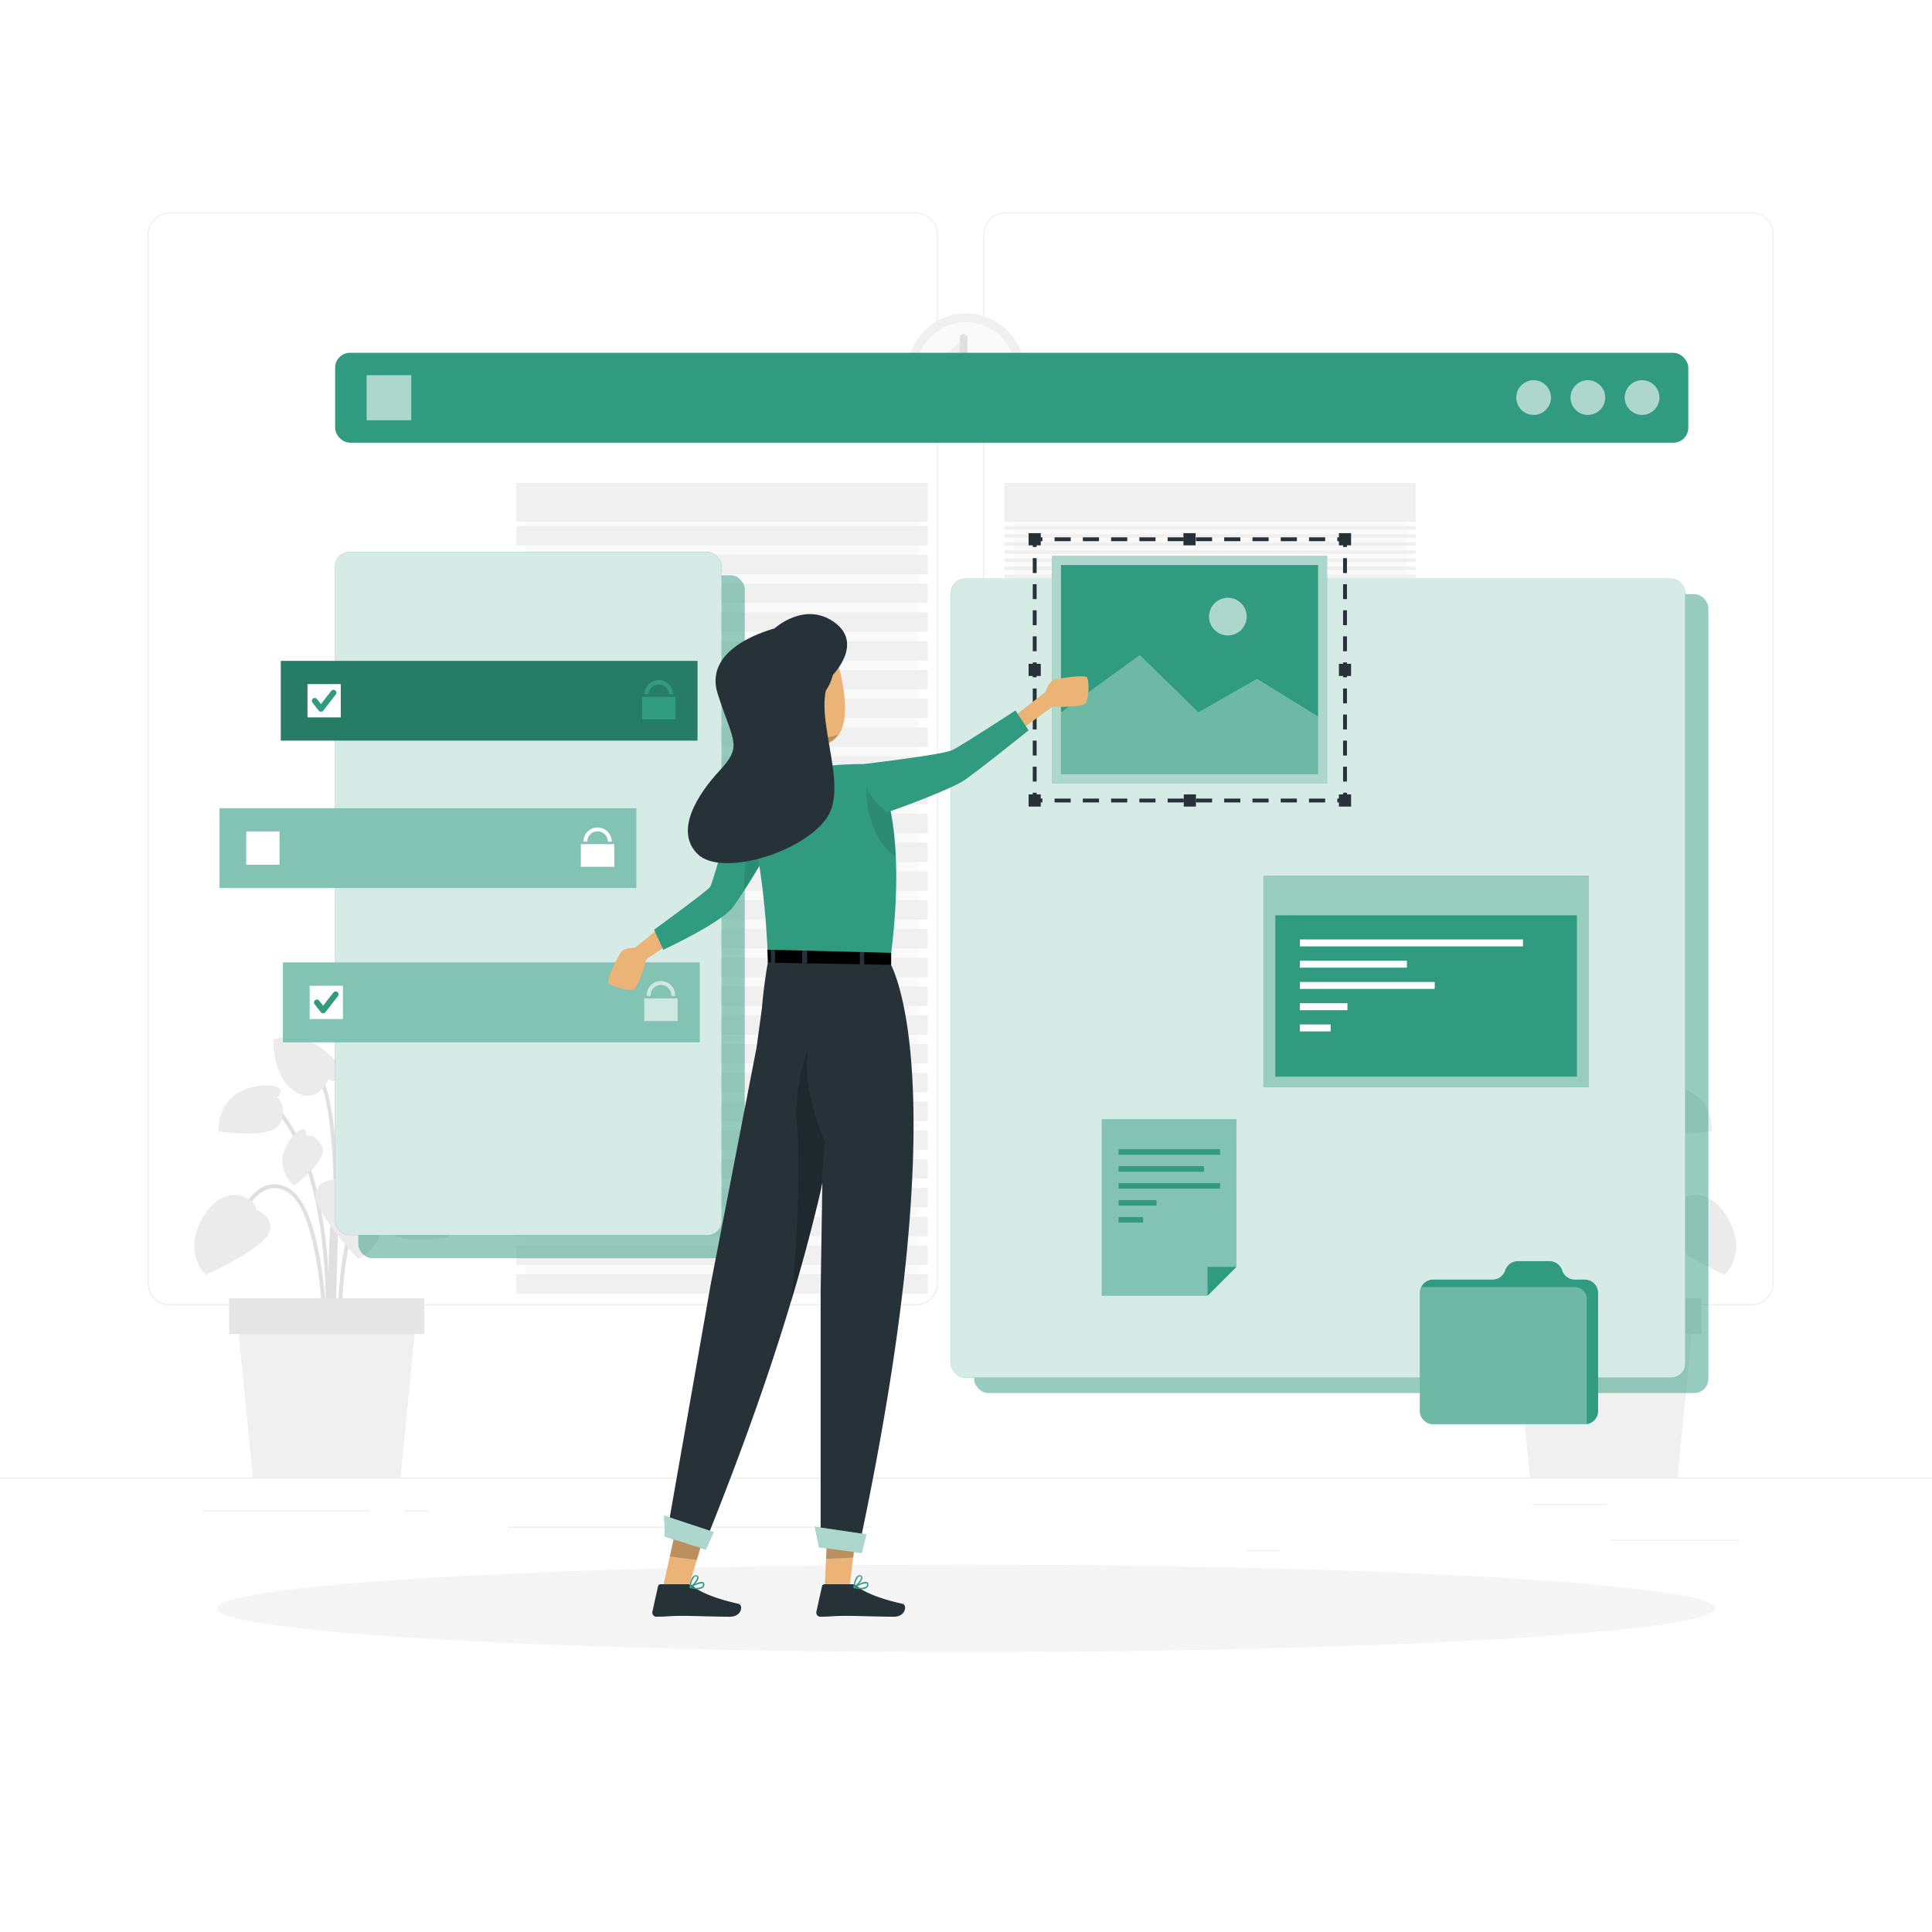<svg xmlns="http://www.w3.org/2000/svg" xmlns:xlink="http://www.w3.org/1999/xlink" xmlns:svgjs="http://svgjs.com/svgjs" class="animated" id="freepik_stories-asset-selection" viewBox="0 0 500 500"><style>svg#freepik_stories-asset-selection:not(.animated) .animable {opacity: 0;}svg#freepik_stories-asset-selection.animated #freepik--asset-1--inject-3 {animation: 3s Infinite  linear wind;animation-delay: 0s;}svg#freepik_stories-asset-selection.animated #freepik--Selection--inject-3 {animation: 3s Infinite  linear floating;animation-delay: 0s;}            @keyframes wind {                0% {                    transform: rotate( 0deg );                }                25% {                    transform: rotate( 1deg );                }                75% {                    transform: rotate( -1deg );                }            }                    @keyframes floating {                0% {                    opacity: 1;                    transform: translateY(0px);                }                50% {                    transform: translateY(-10px);                }                100% {                    opacity: 1;                    transform: translateY(0px);                }            }        </style><g id="freepik--background-complete--inject-3" class="animable" style="transform-origin: 250px 228.23px;"><rect y="382.4" width="500" height="0.25" style="fill: rgb(235, 235, 235); transform-origin: 250px 382.525px;" id="elmoq1th525s" class="animable"></rect><rect x="416.78" y="398.49" width="33.12" height="0.25" style="fill: rgb(235, 235, 235); transform-origin: 433.34px 398.615px;" id="el44vou4fgjx9" class="animable"></rect><rect x="322.53" y="401.21" width="8.69" height="0.25" style="fill: rgb(235, 235, 235); transform-origin: 326.875px 401.335px;" id="ellc69p1zazhi" class="animable"></rect><rect x="396.59" y="389.21" width="19.19" height="0.25" style="fill: rgb(235, 235, 235); transform-origin: 406.185px 389.335px;" id="elldobo6aiibg" class="animable"></rect><rect x="52.46" y="390.89" width="43.19" height="0.25" style="fill: rgb(235, 235, 235); transform-origin: 74.055px 391.015px;" id="elfxyvvw6gmgb" class="animable"></rect><rect x="104.56" y="390.89" width="6.33" height="0.25" style="fill: rgb(235, 235, 235); transform-origin: 107.725px 391.015px;" id="elfe6qkoalvtk" class="animable"></rect><rect x="131.47" y="395.11" width="93.68" height="0.25" style="fill: rgb(235, 235, 235); transform-origin: 178.31px 395.235px;" id="elwaxfhb5ycl" class="animable"></rect><path d="M237,337.8H43.91a5.71,5.71,0,0,1-5.7-5.71V60.66A5.71,5.71,0,0,1,43.91,55H237a5.71,5.71,0,0,1,5.71,5.71V332.09A5.71,5.71,0,0,1,237,337.8ZM43.91,55.2a5.46,5.46,0,0,0-5.45,5.46V332.09a5.46,5.46,0,0,0,5.45,5.46H237a5.47,5.47,0,0,0,5.46-5.46V60.66A5.47,5.47,0,0,0,237,55.2Z" style="fill: rgb(235, 235, 235); transform-origin: 140.46px 196.4px;" id="elhazlfib2bgr" class="animable"></path><path d="M453.31,337.8H260.21a5.72,5.72,0,0,1-5.71-5.71V60.66A5.72,5.72,0,0,1,260.21,55h193.1A5.71,5.71,0,0,1,459,60.66V332.09A5.71,5.71,0,0,1,453.31,337.8ZM260.21,55.2a5.47,5.47,0,0,0-5.46,5.46V332.09a5.47,5.47,0,0,0,5.46,5.46h193.1a5.47,5.47,0,0,0,5.46-5.46V60.66a5.47,5.47,0,0,0-5.46-5.46Z" style="fill: rgb(235, 235, 235); transform-origin: 356.75px 196.4px;" id="elzci9c80tfld" class="animable"></path><path d="M85.38,345.83c0-.4,1.35-39.68,7.74-45.89,6.21-6,13.34-.23,13.64,0l.64-.77c-.08-.06-8.13-6.63-15,0-6.68,6.49-8,44.94-8,46.57Z" style="fill: rgb(224, 224, 224); transform-origin: 95.9px 321.02px;" id="elcq6tbhqynot" class="animable"></path><path d="M84.84,353.54c0-.46,4.36-47.15-12.69-66.72l-.75.66c16.77,19.24,12.49,65.5,12.44,66Z" style="fill: rgb(224, 224, 224); transform-origin: 78.37px 320.18px;" id="ell5qt3v32kel" class="animable"></path><path d="M85.47,348.61l1-.07c0-.53-3.33-53.08,9.17-64.58l-.67-.74C82.1,295.05,85.32,346.42,85.47,348.61Z" style="fill: rgb(224, 224, 224); transform-origin: 90.323px 315.915px;" id="elgur4964q8ih" class="animable"></path><path d="M83.84,348.58h1c0-1.45-.41-35.49-10.09-41a6.86,6.86,0,0,0-6.25-.61c-5.85,2.42-8.75,12.83-8.87,13.27l1,.27c0-.11,2.89-10.38,8.28-12.61a5.91,5.91,0,0,1,5.38.55C83.43,313.66,83.84,348.23,83.84,348.58Z" style="fill: rgb(224, 224, 224); transform-origin: 72.235px 327.533px;" id="el2wscynr9gvf" class="animable"></path><path d="M87.6,348.6l1-.06c0-.26-1.46-26.9,5.73-36.28C96.07,310,98,308.9,100,309c4.71.33,8.66,7.22,8.7,7.29l.87-.49c-.17-.31-4.25-7.43-9.5-7.8-2.34-.17-4.53,1-6.49,3.61C86.12,321.33,87.54,347.49,87.6,348.6Z" style="fill: rgb(224, 224, 224); transform-origin: 98.512px 328.292px;" id="eleupwmfy11tr" class="animable"></path><path d="M86,352.22c.19-2.58,4.7-63.4-3.23-74.11l-.8.59c7.7,10.42,3.08,72.82,3,73.45Z" style="fill: rgb(224, 224, 224); transform-origin: 84.709px 315.165px;" id="el9o00iz20c8" class="animable"></path><path d="M66.34,313.09s4.76,1.75,3.34,5.89-16.44,10.94-16.44,10.94-6.3-5.77-.52-15.15S66.21,310.13,66.34,313.09Z" style="fill: rgb(235, 235, 235); transform-origin: 60.112px 319.577px;" id="elyy0t956zk4j" class="animable"></path><path d="M87,305.21S82,305,81.66,309.36s11,16.43,11,16.43,8-2.9,6.31-13.79S88.27,302.53,87,305.21Z" style="fill: rgb(235, 235, 235); transform-origin: 90.428px 314.547px;" id="elgfnbs9cjrqu" class="animable"></path><path d="M91.29,284.33s-3.37-.36-3.1-2.42,13.12-7.34,20.7,1.21c0,0-4.85,8.34-11.87,8.45S91.29,284.33,91.29,284.33Z" style="fill: rgb(235, 235, 235); transform-origin: 98.532px 284.987px;" id="elomv06er3eq" class="animable"></path><path d="M85,279.34s3.06,1.47,3.92-.41S81.67,265.75,70.71,269c0,0-.29,9.65,5.61,13.45S85,279.34,85,279.34Z" style="fill: rgb(235, 235, 235); transform-origin: 79.845px 276.004px;" id="el80awsqessoo" class="animable"></path><path d="M101,311.42s-2.33-1.88.19-2.79,14.84-.66,15,11.56c0,0-14.36,2.38-16.14-2.27S101,311.42,101,311.42Z" style="fill: rgb(235, 235, 235); transform-origin: 107.819px 314.554px;" id="eleiyttobpcms" class="animable"></path><path d="M71.69,284s2.33-1.88-.18-2.8-14.85-.65-15,11.56c0,0,14.37,2.39,16.14-2.26S71.69,284,71.69,284Z" style="fill: rgb(235, 235, 235); transform-origin: 64.879px 287.125px;" id="elgvh6zyd6qrh" class="animable"></path><path d="M79.28,293.86s.21-2.28-1.64-1.39-8.27,7.84-1.61,14.42c0,0,9-6.65,7.36-10.11S79.28,293.86,79.28,293.86Z" style="fill: rgb(235, 235, 235); transform-origin: 78.332px 299.577px;" id="eln6t0eethyme" class="animable"></path><path d="M103.07,297.12s-1.4-1.82.64-2.05,11.18,2.21,9.05,11.34c0,0-11.13-.84-11.61-4.63S103.07,297.12,103.07,297.12Z" style="fill: rgb(235, 235, 235); transform-origin: 107.083px 300.733px;" id="elp1nz2e716jf" class="animable"></path><polygon points="65.45 382.44 103.65 382.44 107.77 340.62 61.33 340.62 65.45 382.44" style="fill: rgb(240, 240, 240); transform-origin: 84.55px 361.53px;" id="elp0rp0dpzvsa" class="animable"></polygon><g id="elosbauzvrcyo"><rect x="59.29" y="336" width="50.52" height="9.23" style="fill: rgb(230, 230, 230); transform-origin: 84.55px 340.615px; transform: rotate(180deg);" class="animable"></rect></g><path d="M414.22,345.83c0-.4-1.34-39.68-7.73-45.89-6.21-6-13.35-.23-13.64,0l-.65-.77c.09-.06,8.13-6.63,15,0,6.68,6.49,8,44.94,8,46.57Z" style="fill: rgb(224, 224, 224); transform-origin: 403.7px 321.02px;" id="elccmq74c0wza" class="animable"></path><path d="M414.77,353.54c0-.46-4.36-47.15,12.69-66.72l.75.66c-16.77,19.24-12.49,65.5-12.44,66Z" style="fill: rgb(224, 224, 224); transform-origin: 421.24px 320.18px;" id="elshs4ukidttq" class="animable"></path><path d="M414.14,348.61l-1-.07c0-.53,3.34-53.08-9.17-64.58l.68-.74C417.51,295.05,414.29,346.42,414.14,348.61Z" style="fill: rgb(224, 224, 224); transform-origin: 409.288px 315.915px;" id="ele6vfjwdjfo" class="animable"></path><path d="M415.77,348.58h-1c0-1.45.41-35.49,10.08-41a6.88,6.88,0,0,1,6.26-.61c5.85,2.42,8.75,12.83,8.87,13.27l-1,.27c0-.11-2.89-10.38-8.28-12.61a5.91,5.91,0,0,0-5.38.55C416.17,313.66,415.77,348.23,415.77,348.58Z" style="fill: rgb(224, 224, 224); transform-origin: 427.375px 327.533px;" id="el3avxq3ybe8q" class="animable"></path><path d="M412,348.6l-1-.06c0-.26,1.46-26.9-5.73-36.28-1.74-2.28-3.64-3.36-5.63-3.22-4.71.33-8.66,7.22-8.7,7.29l-.87-.49c.17-.31,4.25-7.43,9.5-7.8,2.34-.17,4.53,1,6.49,3.61C413.48,321.33,412.07,347.49,412,348.6Z" style="fill: rgb(224, 224, 224); transform-origin: 401.11px 328.312px;" id="elna300moq5k" class="animable"></path><path d="M413.58,352.22c-.2-2.58-4.7-63.4,3.23-74.11l.8.59c-7.71,10.42-3.08,72.82-3,73.45Z" style="fill: rgb(224, 224, 224); transform-origin: 414.869px 315.165px;" id="elp7eldqkrm6" class="animable"></path><path d="M433.27,313.09s-4.76,1.75-3.34,5.89,16.44,10.94,16.44,10.94,6.3-5.77.51-15.15S433.39,310.13,433.27,313.09Z" style="fill: rgb(235, 235, 235); transform-origin: 439.496px 319.577px;" id="elui7rgcn2aj" class="animable"></path><path d="M412.6,305.21s5.06-.21,5.35,4.15-11,16.43-11,16.43-8-2.9-6.3-13.79S411.34,302.53,412.6,305.21Z" style="fill: rgb(235, 235, 235); transform-origin: 409.184px 314.547px;" id="eleruvu0wd57" class="animable"></path><path d="M408.32,284.33s3.37-.36,3.1-2.42-13.12-7.34-20.7,1.21c0,0,4.85,8.34,11.87,8.45S408.32,284.33,408.32,284.33Z" style="fill: rgb(235, 235, 235); transform-origin: 401.078px 284.987px;" id="elx77rjy682ui" class="animable"></path><path d="M414.6,279.34s-3.05,1.47-3.91-.41,7.25-13.18,18.21-9.93c0,0,.29,9.65-5.61,13.45S414.6,279.34,414.6,279.34Z" style="fill: rgb(235, 235, 235); transform-origin: 419.765px 276.004px;" id="elphmkrc701gr" class="animable"></path><path d="M398.63,311.42s2.33-1.88-.19-2.79-14.85-.66-15,11.56c0,0,14.36,2.38,16.14-2.27S398.63,311.42,398.63,311.42Z" style="fill: rgb(235, 235, 235); transform-origin: 391.811px 314.554px;" id="elm4320gy01rg" class="animable"></path><path d="M427.92,284s-2.33-1.88.18-2.8,14.85-.65,15,11.56c0,0-14.37,2.39-16.14-2.26S427.92,284,427.92,284Z" style="fill: rgb(235, 235, 235); transform-origin: 434.732px 287.125px;" id="elp6suf24zhjq" class="animable"></path><path d="M420.32,293.86s-.2-2.28,1.64-1.39,8.28,7.84,1.62,14.42c0,0-9-6.65-7.36-10.11S420.32,293.86,420.32,293.86Z" style="fill: rgb(235, 235, 235); transform-origin: 421.275px 299.577px;" id="elcx1cume66yu" class="animable"></path><path d="M396.54,297.12s1.4-1.82-.64-2.05-11.18,2.21-9,11.34c0,0,11.13-.84,11.61-4.63S396.54,297.12,396.54,297.12Z" style="fill: rgb(235, 235, 235); transform-origin: 392.569px 300.733px;" id="elghgy0l8uged" class="animable"></path><polygon points="434.15 382.44 395.96 382.44 391.84 340.62 438.28 340.62 434.15 382.44" style="fill: rgb(240, 240, 240); transform-origin: 415.06px 361.53px;" id="el4p6ci2jpgoa" class="animable"></polygon><rect x="389.8" y="336" width="50.52" height="9.23" style="fill: rgb(230, 230, 230); transform-origin: 415.06px 340.615px;" id="el3ycqxtnn4p" class="animable"></rect><rect x="136.02" y="127.77" width="101.72" height="204.54" style="fill: rgb(250, 250, 250); transform-origin: 186.88px 230.04px;" id="el4mnqu14olpt" class="animable"></rect><rect x="133.67" y="124.99" width="106.42" height="10.04" style="fill: rgb(240, 240, 240); transform-origin: 186.88px 130.01px;" id="elqltiz2s62rp" class="animable"></rect><rect x="133.67" y="136.14" width="106.42" height="5.02" style="fill: rgb(240, 240, 240); transform-origin: 186.88px 138.65px;" id="elpvbj64s42la" class="animable"></rect><rect x="133.67" y="143.59" width="106.42" height="5.02" style="fill: rgb(240, 240, 240); transform-origin: 186.88px 146.1px;" id="elm4ltxv5aei" class="animable"></rect><rect x="133.67" y="151.04" width="106.42" height="5.02" style="fill: rgb(240, 240, 240); transform-origin: 186.88px 153.55px;" id="elbpouw4aeezo" class="animable"></rect><rect x="133.67" y="158.49" width="106.42" height="5.02" style="fill: rgb(240, 240, 240); transform-origin: 186.88px 161px;" id="el6n38gkmef1" class="animable"></rect><rect x="133.67" y="165.93" width="106.42" height="5.02" style="fill: rgb(240, 240, 240); transform-origin: 186.88px 168.44px;" id="elg09hcn5zj1" class="animable"></rect><rect x="133.67" y="173.38" width="106.42" height="5.02" style="fill: rgb(240, 240, 240); transform-origin: 186.88px 175.89px;" id="elng5xqf1kl1g" class="animable"></rect><rect x="133.67" y="180.83" width="106.42" height="5.02" style="fill: rgb(240, 240, 240); transform-origin: 186.88px 183.34px;" id="elfaqfyyayp8k" class="animable"></rect><rect x="133.67" y="188.28" width="106.42" height="5.02" style="fill: rgb(240, 240, 240); transform-origin: 186.88px 190.79px;" id="eli87bjk54umi" class="animable"></rect><rect x="133.67" y="195.73" width="106.42" height="5.02" style="fill: rgb(240, 240, 240); transform-origin: 186.88px 198.24px;" id="elm3ebcexzf4g" class="animable"></rect><rect x="133.67" y="203.18" width="106.42" height="5.02" style="fill: rgb(240, 240, 240); transform-origin: 186.88px 205.69px;" id="elxy8p65vfdye" class="animable"></rect><rect x="133.67" y="210.62" width="106.42" height="5.02" style="fill: rgb(240, 240, 240); transform-origin: 186.88px 213.13px;" id="el0kqhzpsto1zm" class="animable"></rect><rect x="133.67" y="218.07" width="106.42" height="5.02" style="fill: rgb(240, 240, 240); transform-origin: 186.88px 220.58px;" id="elua7wmqnmgy" class="animable"></rect><rect x="133.67" y="225.52" width="106.42" height="5.02" style="fill: rgb(240, 240, 240); transform-origin: 186.88px 228.03px;" id="elqmd8k4tnn6" class="animable"></rect><rect x="133.67" y="232.97" width="106.42" height="5.02" style="fill: rgb(240, 240, 240); transform-origin: 186.88px 235.48px;" id="ela15gxw3ksli" class="animable"></rect><rect x="133.67" y="240.42" width="106.42" height="5.02" style="fill: rgb(240, 240, 240); transform-origin: 186.88px 242.93px;" id="eldk55niyitt" class="animable"></rect><rect x="133.67" y="247.86" width="106.42" height="5.02" style="fill: rgb(240, 240, 240); transform-origin: 186.88px 250.37px;" id="elj0ncw8sgu5" class="animable"></rect><rect x="133.67" y="255.31" width="106.42" height="5.02" style="fill: rgb(240, 240, 240); transform-origin: 186.88px 257.82px;" id="el8zd9g23ixlb" class="animable"></rect><rect x="133.67" y="262.76" width="106.42" height="5.02" style="fill: rgb(240, 240, 240); transform-origin: 186.88px 265.27px;" id="elzdzkvlf88os" class="animable"></rect><rect x="133.67" y="270.21" width="106.42" height="5.02" style="fill: rgb(240, 240, 240); transform-origin: 186.88px 272.72px;" id="elkslapf071f" class="animable"></rect><rect x="133.67" y="277.66" width="106.42" height="5.02" style="fill: rgb(240, 240, 240); transform-origin: 186.88px 280.17px;" id="eltq2wihgr0w" class="animable"></rect><rect x="133.67" y="285.11" width="106.42" height="5.02" style="fill: rgb(240, 240, 240); transform-origin: 186.88px 287.62px;" id="elwkqv60kpp0d" class="animable"></rect><rect x="133.67" y="292.55" width="106.42" height="5.02" style="fill: rgb(240, 240, 240); transform-origin: 186.88px 295.06px;" id="elht0t9bpd1pa" class="animable"></rect><rect x="133.67" y="300" width="106.42" height="5.02" style="fill: rgb(240, 240, 240); transform-origin: 186.88px 302.51px;" id="elqqdqrrn3kvj" class="animable"></rect><rect x="133.67" y="307.45" width="106.42" height="5.02" style="fill: rgb(240, 240, 240); transform-origin: 186.88px 309.96px;" id="elopl9ts2cr9" class="animable"></rect><rect x="133.67" y="314.9" width="106.42" height="5.02" style="fill: rgb(240, 240, 240); transform-origin: 186.88px 317.41px;" id="el42ynmnpcgwf" class="animable"></rect><rect x="133.67" y="322.35" width="106.42" height="5.02" style="fill: rgb(240, 240, 240); transform-origin: 186.88px 324.86px;" id="el15k83ir6s5x" class="animable"></rect><rect x="133.67" y="329.79" width="106.42" height="5.02" style="fill: rgb(240, 240, 240); transform-origin: 186.88px 332.3px;" id="eld3jvqk080uk" class="animable"></rect><rect x="262.26" y="127.77" width="101.72" height="204.54" style="fill: rgb(250, 250, 250); transform-origin: 313.12px 230.04px;" id="elwfw8hi74a5" class="animable"></rect><rect x="259.91" y="124.99" width="106.42" height="10.04" style="fill: rgb(240, 240, 240); transform-origin: 313.12px 130.01px;" id="elz3rfq8flybi" class="animable"></rect><rect x="259.91" y="136.14" width="106.42" height="0.92" style="fill: rgb(240, 240, 240); transform-origin: 313.12px 136.6px;" id="el5j2xg33aby5" class="animable"></rect><rect x="259.91" y="138.24" width="106.42" height="0.92" style="fill: rgb(240, 240, 240); transform-origin: 313.12px 138.7px;" id="elrwgoo6xkzxf" class="animable"></rect><rect x="259.91" y="140.33" width="106.42" height="0.92" style="fill: rgb(240, 240, 240); transform-origin: 313.12px 140.79px;" id="el7hpsf1u3std" class="animable"></rect><rect x="259.91" y="142.43" width="106.42" height="0.92" style="fill: rgb(240, 240, 240); transform-origin: 313.12px 142.89px;" id="el71zelsygrq6" class="animable"></rect><rect x="259.91" y="144.52" width="106.42" height="0.92" style="fill: rgb(240, 240, 240); transform-origin: 313.12px 144.98px;" id="el4zh8kshhc1p" class="animable"></rect><rect x="259.91" y="146.62" width="106.42" height="0.92" style="fill: rgb(240, 240, 240); transform-origin: 313.12px 147.08px;" id="elpyxsyjqwlqe" class="animable"></rect><rect x="259.91" y="148.71" width="106.42" height="0.92" style="fill: rgb(240, 240, 240); transform-origin: 313.12px 149.17px;" id="el5udan477t47" class="animable"></rect><rect x="259.91" y="150.81" width="106.42" height="0.92" style="fill: rgb(240, 240, 240); transform-origin: 313.12px 151.27px;" id="elbhd0rtr1buf" class="animable"></rect><rect x="259.91" y="152.91" width="106.42" height="0.92" style="fill: rgb(240, 240, 240); transform-origin: 313.12px 153.37px;" id="elkp5r7dpv6m" class="animable"></rect><rect x="259.91" y="155" width="106.42" height="0.92" style="fill: rgb(240, 240, 240); transform-origin: 313.12px 155.46px;" id="elx4cpq897nk" class="animable"></rect><rect x="259.91" y="157.1" width="106.42" height="0.92" style="fill: rgb(240, 240, 240); transform-origin: 313.12px 157.56px;" id="elr2ec1sn3z3" class="animable"></rect><rect x="259.91" y="159.19" width="106.42" height="0.92" style="fill: rgb(240, 240, 240); transform-origin: 313.12px 159.65px;" id="elgxlait2vgmc" class="animable"></rect><rect x="259.91" y="161.29" width="106.42" height="0.92" style="fill: rgb(240, 240, 240); transform-origin: 313.12px 161.75px;" id="el0pyz401budar" class="animable"></rect><rect x="259.91" y="163.38" width="106.42" height="0.92" style="fill: rgb(240, 240, 240); transform-origin: 313.12px 163.84px;" id="elilggrcmqfn" class="animable"></rect><rect x="259.91" y="165.48" width="106.42" height="0.92" style="fill: rgb(240, 240, 240); transform-origin: 313.12px 165.94px;" id="eln76cfhvdib9" class="animable"></rect><rect x="259.91" y="167.58" width="106.42" height="0.92" style="fill: rgb(240, 240, 240); transform-origin: 313.12px 168.04px;" id="el6gn4o4w377i" class="animable"></rect><rect x="259.91" y="169.67" width="106.42" height="0.92" style="fill: rgb(240, 240, 240); transform-origin: 313.12px 170.13px;" id="ela4li3ckazsa" class="animable"></rect><rect x="259.91" y="171.77" width="106.42" height="0.92" style="fill: rgb(240, 240, 240); transform-origin: 313.12px 172.23px;" id="elhzk1deh4wfp" class="animable"></rect><g id="elq5wtj2qiiq7"><circle cx="250" cy="96.28" r="15.17" style="fill: rgb(240, 240, 240); transform-origin: 250px 96.28px; transform: rotate(-80.78deg);" class="animable"></circle></g><g id="ellos761rfgal"><circle cx="250" cy="96.28" r="12.9" style="fill: rgb(250, 250, 250); transform-origin: 250px 96.28px; transform: rotate(-80.78deg);" class="animable"></circle></g><polyline points="249.39 87.43 249.39 96.45 243.42 93.07" style="fill: rgb(240, 240, 240); stroke: rgb(224, 224, 224); stroke-linecap: round; stroke-linejoin: round; stroke-width: 2px; transform-origin: 246.405px 91.94px;" id="eltndrm2dkq9d" class="animable"></polyline></g><g id="freepik--Shadow--inject-3" class="animable" style="transform-origin: 250px 416.24px;"><ellipse id="freepik--path--inject-3" cx="250" cy="416.24" rx="193.89" ry="11.32" style="fill: rgb(245, 245, 245); transform-origin: 250px 416.24px;" class="animable"></ellipse></g><g id="freepik--Interface--inject-3" class="animable" style="transform-origin: 264.43px 225.915px;"><g id="elrmdj0m62med"><rect x="252.11" y="153.76" width="190.02" height="206.76" rx="3.65" style="fill: rgb(49, 155, 128); opacity: 0.5; transform-origin: 347.12px 257.14px;" class="animable"></rect></g><rect x="246.11" y="149.76" width="190.02" height="206.76" rx="3.65" style="fill: rgb(49, 155, 128); transform-origin: 341.12px 253.14px;" id="elesrbuk0l99u" class="animable"></rect><g id="elfd9396hd8f"><rect x="246.11" y="149.76" width="190.02" height="206.76" rx="3.65" style="fill: rgb(255, 255, 255); opacity: 0.8; isolation: isolate; transform-origin: 341.12px 253.14px;" class="animable"></rect></g><g id="elndqc3y3hcmm"><rect x="92.73" y="148.87" width="100.02" height="176.76" rx="3.65" style="fill: rgb(49, 155, 128); opacity: 0.5; transform-origin: 142.74px 237.25px;" class="animable"></rect></g><rect x="86.73" y="142.87" width="100.02" height="176.76" rx="3.65" style="fill: rgb(49, 155, 128); transform-origin: 136.74px 231.25px;" id="elysy1pov59mq" class="animable"></rect><g id="elxwd7yxy6qse"><rect x="86.73" y="142.87" width="100.02" height="176.76" rx="3.65" style="fill: rgb(255, 255, 255); opacity: 0.8; isolation: isolate; transform-origin: 136.74px 231.25px;" class="animable"></rect></g><rect x="86.73" y="91.31" width="350.2" height="23.26" rx="3.85" style="fill: rgb(49, 155, 128); transform-origin: 261.83px 102.94px;" id="elwutaxugw6o" class="animable"></rect><g id="ela1d9p41wuv"><path d="M401.39,102.94a4.49,4.49,0,1,1-4.49-4.54A4.51,4.51,0,0,1,401.39,102.94Z" style="fill: rgb(255, 255, 255); opacity: 0.6; isolation: isolate; transform-origin: 396.9px 102.89px;" class="animable"></path></g><g id="elhz9waxcpwof"><path d="M415.43,102.94a4.49,4.49,0,1,1-4.49-4.54A4.51,4.51,0,0,1,415.43,102.94Z" style="fill: rgb(255, 255, 255); opacity: 0.6; isolation: isolate; transform-origin: 410.94px 102.89px;" class="animable"></path></g><g id="elualhxzqjsfi"><path d="M429.46,102.94A4.49,4.49,0,1,1,425,98.4,4.51,4.51,0,0,1,429.46,102.94Z" style="fill: rgb(255, 255, 255); opacity: 0.6; isolation: isolate; transform-origin: 424.97px 102.89px;" class="animable"></path></g><g id="el205fe89k7fg"><rect x="94.89" y="97.1" width="11.54" height="11.67" style="fill: rgb(255, 255, 255); opacity: 0.6; isolation: isolate; transform-origin: 100.66px 102.935px;" class="animable"></rect></g></g><g id="freepik--asset-1--inject-3" class="animable animator-active" style="transform-origin: 118.945px 220.385px;"><rect x="72.67" y="171.04" width="107.84" height="20.63" style="fill: rgb(49, 155, 128); transform-origin: 126.59px 181.355px;" id="elwf7y0c3hvbm" class="animable"></rect><g id="el87a46nzfvg"><rect x="72.67" y="171.04" width="107.84" height="20.63" style="opacity: 0.2; isolation: isolate; transform-origin: 126.59px 181.355px;" class="animable"></rect></g><rect x="79.58" y="177.05" width="8.61" height="8.61" style="fill: rgb(255, 255, 255); transform-origin: 83.885px 181.355px;" id="elv53zylpj7q" class="animable"></rect><polyline points="81.46 181.38 83.07 183.44 86.31 179.27" style="fill: none; stroke: rgb(49, 155, 128); stroke-linecap: round; stroke-linejoin: round; stroke-width: 1.5px; transform-origin: 83.885px 181.355px;" id="els3kentnit6" class="animable"></polyline><path d="M174.83,186.19h-8.66v-5.86h8.66ZM170.5,176a3.68,3.68,0,0,0-3.68,3.67h1a2.68,2.68,0,0,1,5.35,0h1A3.68,3.68,0,0,0,170.5,176Z" style="fill: rgb(49, 155, 128); transform-origin: 170.5px 181.095px;" id="elbudnb85wxcb" class="animable"></path><rect x="56.82" y="209.18" width="107.84" height="20.63" style="fill: rgb(49, 155, 128); transform-origin: 110.74px 219.495px;" id="eluezq1gf9d4o" class="animable"></rect><g id="el9hzigc5ffcs"><rect x="56.82" y="209.18" width="107.84" height="20.63" style="fill: rgb(255, 255, 255); opacity: 0.4; isolation: isolate; transform-origin: 110.74px 219.495px;" class="animable"></rect></g><rect x="63.73" y="215.18" width="8.61" height="8.61" style="fill: rgb(255, 255, 255); transform-origin: 68.035px 219.485px;" id="el13b86nza7mbb" class="animable"></rect><rect x="150.32" y="218.47" width="8.66" height="5.85" style="fill: rgb(255, 255, 255); transform-origin: 154.65px 221.395px;" id="elqvyp3h9vr3c" class="animable"></rect><path d="M158.32,217.83h-1a2.67,2.67,0,1,0-5.34,0h-1a3.67,3.67,0,1,1,7.34,0Z" style="fill: rgb(255, 255, 255); transform-origin: 154.65px 215.991px;" id="eltt27eofmy5g" class="animable"></path><rect x="73.23" y="249.1" width="107.84" height="20.63" style="fill: rgb(49, 155, 128); transform-origin: 127.15px 259.415px;" id="el2somop43r2u" class="animable"></rect><g id="el4kcgzmry7z"><rect x="73.23" y="249.1" width="107.84" height="20.63" style="fill: rgb(255, 255, 255); opacity: 0.4; isolation: isolate; transform-origin: 127.15px 259.415px;" class="animable"></rect></g><rect x="80.14" y="255.11" width="8.61" height="8.61" style="fill: rgb(255, 255, 255); transform-origin: 84.445px 259.415px;" id="el7mwb8a8x5t5" class="animable"></rect><polyline points="82.02 259.43 83.63 261.5 86.87 257.33" style="fill: none; stroke: rgb(49, 155, 128); stroke-linecap: round; stroke-linejoin: round; stroke-width: 1.5px; transform-origin: 84.445px 259.415px;" id="el0vwsuwd9t1y" class="animable"></polyline><g id="ele288186493q"><g style="opacity: 0.6; isolation: isolate; transform-origin: 171.06px 259.064px;" class="animable"><rect x="166.73" y="258.39" width="8.66" height="5.85" style="fill: rgb(255, 255, 255); transform-origin: 171.06px 261.315px;" id="el2i3redgwi9w" class="animable"></rect><path d="M174.73,257.76h-1a2.68,2.68,0,1,0-5.35,0h-1a3.68,3.68,0,1,1,7.35,0Z" style="fill: rgb(255, 255, 255); transform-origin: 171.055px 255.824px;" id="elr5xu0sz6za" class="animable"></path></g></g></g><g id="freepik--asset-2--inject-3" class="animable" style="transform-origin: 349.37px 297.601px;"><rect x="326.97" y="226.62" width="84.21" height="54.77" style="fill: rgb(49, 155, 128); transform-origin: 369.075px 254.005px;" id="elgya2ley15ir" class="animable"></rect><g id="elkuh0mf9tj9p"><rect x="326.97" y="226.62" width="84.21" height="54.77" style="fill: rgb(255, 255, 255); opacity: 0.5; isolation: isolate; transform-origin: 369.075px 254.005px;" class="animable"></rect></g><rect x="330.05" y="236.88" width="78.05" height="41.76" style="fill: rgb(49, 155, 128); transform-origin: 369.075px 257.76px;" id="elrc5ilnbuh6e" class="animable"></rect><rect x="336.41" y="243.12" width="57.73" height="1.8" style="fill: rgb(255, 255, 255); transform-origin: 365.275px 244.02px;" id="elfc9pbbfxn2" class="animable"></rect><rect x="336.41" y="248.63" width="27.7" height="1.8" style="fill: rgb(255, 255, 255); transform-origin: 350.26px 249.53px;" id="elm25sacseeko" class="animable"></rect><rect x="336.41" y="254.13" width="34.89" height="1.8" style="fill: rgb(255, 255, 255); transform-origin: 353.855px 255.03px;" id="el5hsmw2tl1qh" class="animable"></rect><rect x="336.41" y="259.63" width="12.3" height="1.8" style="fill: rgb(255, 255, 255); transform-origin: 342.56px 260.53px;" id="elsirx5le1k3o" class="animable"></rect><rect x="336.41" y="265.13" width="7.96" height="1.8" style="fill: rgb(255, 255, 255); transform-origin: 340.39px 266.03px;" id="elazhff287aaj" class="animable"></rect><path d="M413.59,334.62v30.54a3.44,3.44,0,0,1-2.94,3.41,3,3,0,0,1-.52,0H370.9a3.45,3.45,0,0,1-3.45-3.45V334.62a3.35,3.35,0,0,1,.35-1.51,3.45,3.45,0,0,1,3.1-1.95h15.38a3.54,3.54,0,0,0,2-.66,3.5,3.5,0,0,0,1.26-1.72,3.46,3.46,0,0,1,3.29-2.39H401a3.45,3.45,0,0,1,3.29,2.39,3.46,3.46,0,0,0,3.29,2.38h2.51A3.46,3.46,0,0,1,413.59,334.62Z" style="fill: rgb(49, 155, 128); transform-origin: 390.52px 347.486px;" id="eli1ehnj3y9y" class="animable"></path><g id="elzl8rgx2pzrs"><path d="M410.65,336.06v32.51l0,0H370.9a3.45,3.45,0,0,1-3.45-3.45V334.62a3.35,3.35,0,0,1,.35-1.51h39.9A3,3,0,0,1,410.65,336.06Z" style="fill: rgb(255, 255, 255); opacity: 0.3; isolation: isolate; transform-origin: 389.05px 350.84px;" class="animable"></path></g><polygon points="319.97 289.67 319.97 327.86 312.51 335.32 285.15 335.32 285.15 289.67 319.97 289.67" style="fill: rgb(49, 155, 128); transform-origin: 302.56px 312.495px;" id="elg0nn4ils3rn" class="animable"></polygon><g id="elflaunadnlh8"><polygon points="319.97 289.67 319.97 327.86 312.51 335.32 285.15 335.32 285.15 289.67 319.97 289.67" style="fill: rgb(255, 255, 255); opacity: 0.4; isolation: isolate; transform-origin: 302.56px 312.495px;" class="animable"></polygon></g><polygon points="319.97 327.86 312.51 327.86 312.51 335.32 319.97 327.86" style="fill: rgb(49, 155, 128); transform-origin: 316.24px 331.59px;" id="elcl1vhs86iw9" class="animable"></polygon><rect x="289.49" y="297.42" width="26.26" height="1.43" style="fill: rgb(49, 155, 128); transform-origin: 302.62px 298.135px;" id="elb6ptr9jcmck" class="animable"></rect><rect x="289.49" y="301.81" width="22.09" height="1.43" style="fill: rgb(49, 155, 128); transform-origin: 300.535px 302.525px;" id="el3c2dpdrly0u" class="animable"></rect><rect x="289.49" y="306.19" width="26.26" height="1.43" style="fill: rgb(49, 155, 128); transform-origin: 302.62px 306.905px;" id="el4zwev1a3ptg" class="animable"></rect><rect x="289.49" y="310.58" width="9.8" height="1.43" style="fill: rgb(49, 155, 128); transform-origin: 294.39px 311.295px;" id="elf5vnsw0bya" class="animable"></rect><rect x="289.49" y="314.97" width="6.35" height="1.43" style="fill: rgb(49, 155, 128); transform-origin: 292.665px 315.685px;" id="el3pctztl87dc" class="animable"></rect></g><g id="freepik--Selection--inject-3" class="animable" style="transform-origin: 307.93px 173.36px;"><rect x="272.25" y="143.9" width="71.19" height="58.82" style="fill: rgb(49, 155, 128); transform-origin: 307.845px 173.31px;" id="elck5e5h4wlgh" class="animable"></rect><g id="elmahie1qrk4m"><path d="M272.25,143.9v58.82h71.19V143.9Zm68.87,56.5H274.58V146.22h66.54Z" style="fill: rgb(255, 255, 255); opacity: 0.6; isolation: isolate; transform-origin: 307.845px 173.31px;" class="animable"></path></g><g id="elrwqfg6tigz"><polygon points="274.58 184.34 294.98 169.52 310.14 184.34 325.3 175.68 341.12 185.42 341.12 200.4 274.58 200.4 274.58 184.34" style="fill: rgb(255, 255, 255); opacity: 0.3; isolation: isolate; transform-origin: 307.85px 184.96px;" class="animable"></polygon></g><g id="el2jijffevwsp"><path d="M322.64,159.59a4.87,4.87,0,1,1-4.87-4.88A4.87,4.87,0,0,1,322.64,159.59Z" style="fill: rgb(255, 255, 255); opacity: 0.6; isolation: isolate; transform-origin: 317.77px 159.58px;" class="animable"></path></g><polyline points="348.09 205.16 348.09 207.16 346.09 207.16" style="fill: none; stroke: rgb(38, 50, 56); stroke-miterlimit: 10; transform-origin: 347.09px 206.16px;" id="eln4r75ecrum" class="animable"></polyline><line x1="342.95" y1="207.17" x2="271.35" y2="207.17" style="fill: none; stroke: rgb(38, 50, 56); stroke-miterlimit: 10; stroke-dasharray: 4.181, 3.136; transform-origin: 307.15px 207.17px;" id="elyvewbpkkm4" class="animable"></line><polyline points="269.78 207.16 267.78 207.16 267.78 205.16" style="fill: none; stroke: rgb(38, 50, 56); stroke-miterlimit: 10; transform-origin: 268.78px 206.16px;" id="eljz8zx5uiir8" class="animable"></polyline><line x1="267.78" y1="202.27" x2="267.78" y2="143.01" style="fill: none; stroke: rgb(38, 50, 56); stroke-miterlimit: 10; stroke-dasharray: 3.855, 2.891; transform-origin: 267.78px 172.64px;" id="eltxjn0iezru9" class="animable"></line><polyline points="267.78 141.56 267.78 139.56 269.78 139.56" style="fill: none; stroke: rgb(38, 50, 56); stroke-miterlimit: 10; transform-origin: 268.78px 140.56px;" id="elk6gugrnvcrl" class="animable"></polyline><line x1="272.92" y1="139.56" x2="344.52" y2="139.56" style="fill: none; stroke: rgb(38, 50, 56); stroke-miterlimit: 10; stroke-dasharray: 4.181, 3.136; transform-origin: 308.72px 139.56px;" id="elvs7r2rw1iqi" class="animable"></line><polyline points="346.09 139.56 348.09 139.56 348.09 141.56" style="fill: none; stroke: rgb(38, 50, 56); stroke-miterlimit: 10; transform-origin: 347.09px 140.56px;" id="elr1o4djvnpwo" class="animable"></polyline><line x1="348.09" y1="144.45" x2="348.09" y2="203.72" style="fill: none; stroke: rgb(38, 50, 56); stroke-miterlimit: 10; stroke-dasharray: 3.855, 2.891; transform-origin: 348.09px 174.085px;" id="el3ue3qhierc4" class="animable"></line><rect x="346.51" y="137.98" width="3.15" height="3.15" style="fill: rgb(38, 50, 56); transform-origin: 348.085px 139.555px;" id="elq6rpjrsmhgm" class="animable"></rect><rect x="346.51" y="205.59" width="3.15" height="3.15" style="fill: rgb(38, 50, 56); transform-origin: 348.085px 207.165px;" id="el5vq7lg4nd0e" class="animable"></rect><rect x="266.2" y="205.59" width="3.15" height="3.15" style="fill: rgb(38, 50, 56); transform-origin: 267.775px 207.165px;" id="elvq485kokw8" class="animable"></rect><rect x="266.2" y="137.98" width="3.15" height="3.15" style="fill: rgb(38, 50, 56); transform-origin: 267.775px 139.555px;" id="eldajm7xsrp2u" class="animable"></rect><rect x="306.27" y="137.98" width="3.15" height="3.15" style="fill: rgb(38, 50, 56); transform-origin: 307.845px 139.555px;" id="elnx7eny98li" class="animable"></rect><rect x="306.36" y="205.59" width="3.15" height="3.15" style="fill: rgb(38, 50, 56); transform-origin: 307.935px 207.165px;" id="elyxm1wbysgr" class="animable"></rect><rect x="346.51" y="171.79" width="3.15" height="3.15" style="fill: rgb(38, 50, 56); transform-origin: 348.085px 173.365px;" id="elsqtxd641ir" class="animable"></rect><rect x="266.2" y="171.79" width="3.15" height="3.15" style="fill: rgb(38, 50, 56); transform-origin: 267.775px 173.365px;" id="el2l2shfc8y7s" class="animable"></rect></g><g id="freepik--Character--inject-3" class="animable" style="transform-origin: 219.549px 288.67px;"><path d="M175,236.62l-10.64,8.64s-2.6.05-3.42.91-4,7.25-3.51,8.12,5.69,2.59,6.8,1.56,3-6.94,3-7.57l13.6-9.12Z" style="fill: rgb(235, 179, 118); transform-origin: 169.104px 246.394px;" id="elpzurugaqwvc" class="animable"></path><path d="M169.28,240.61l2.38,5.19S186.29,239,189.46,235c.81-1,1.93-2.67,3.14-4.54,2-3.09,4.24-6.81,5.8-9.42,1.16-1.95,1.94-3.28,1.94-3.28l-8.28-13.06c-1.81,1.39-7.35,23.71-8.34,24.91S169.28,240.61,169.28,240.61Z" style="fill: rgb(49, 155, 128); transform-origin: 184.81px 225.25px;" id="elskevjc16rn" class="animable"></path><g style="clip-path: url(&quot;#freepik--clip-path--inject-3&quot;); transform-origin: 195.497px 220.96px;" id="elh4hbxplj2gv" class="animable"><g id="elu9t3he2763"><path d="M192.6,230.42c2-3.09,4.24-6.81,5.8-9.42l-3.85-9.5S192.46,222.4,192.6,230.42Z" style="opacity: 0.1; isolation: isolate; transform-origin: 195.497px 220.96px;" class="animable"></path></g></g><path d="M260.05,187.25l10.48-8.14s.85-2.46,1.92-3,8.11-1.55,8.8-.86.72,6.22-.6,7-7.53.76-8.12.53l-11.45,8.36Z" style="fill: rgb(235, 179, 118); transform-origin: 270.885px 183.078px;" id="elajd4pfuizuq" class="animable"></path><polygon points="171.53 411 177.8 412.11 180.38 403.55 182.72 395.69 175.49 393.16 173.39 402.6 171.53 411" style="fill: rgb(235, 179, 118); transform-origin: 177.125px 402.635px;" id="elnb84yq6aw6k" class="animable"></polygon><g id="elx9hnep9mnk"><polygon points="173.35 402.8 180.35 403.72 182.71 395.78 175.48 393.2 173.35 402.8" style="opacity: 0.2; isolation: isolate; transform-origin: 178.03px 398.46px;" class="animable"></polygon></g><polygon points="213.43 411.15 219.81 411.15 220.85 402.6 221.8 394.62 214.23 393.47 213.81 402.85 213.43 411.15" style="fill: rgb(235, 179, 118); transform-origin: 217.615px 402.31px;" id="elnbijj03zibg" class="animable"></polygon><g id="el9halvyy7gt9"><polygon points="213.81 403.41 220.85 403.1 221.8 394.87 214.23 393.59 213.81 403.41" style="opacity: 0.2; isolation: isolate; transform-origin: 217.805px 398.5px;" class="animable"></polygon></g><path d="M172.76,395.93l10.32,1.82c10.41-25.94,17.82-47.6,23-65.57,2.82-9.7,5.05-18.32,6.74-26l-.44,28.25v63.71h10.41c25.49-121,7.43-149.13,7.43-149.13l-30.5-5.1a137.19,137.19,0,0,0-2.55,17.12l-1.38,10.11-11.92,61.58Z" style="fill: rgb(38, 50, 56); transform-origin: 204.594px 321.025px;" id="el6lidj5t9sbr" class="animable"></path><polygon points="184.7 396.48 171.9 392.23 172.07 397.68 182.66 401.05 184.7 396.48" style="fill: rgb(49, 155, 128); transform-origin: 178.3px 396.64px;" id="elhtn7q4adr78" class="animable"></polygon><g id="elxpnre3235a"><polygon points="184.7 396.48 171.9 392.23 172.07 397.68 182.66 401.05 184.7 396.48" style="fill: rgb(255, 255, 255); opacity: 0.6; isolation: isolate; transform-origin: 178.3px 396.64px;" class="animable"></polygon></g><polygon points="224.21 397.07 210.87 395.11 211.98 400.45 222.99 401.93 224.21 397.07" style="fill: rgb(49, 155, 128); transform-origin: 217.54px 398.52px;" id="el3g58dgzyanm" class="animable"></polygon><g id="elm0hshu2roil"><polygon points="224.21 397.07 210.87 395.11 211.98 400.45 222.99 401.93 224.21 397.07" style="fill: rgb(255, 255, 255); opacity: 0.6; isolation: isolate; transform-origin: 217.54px 398.52px;" class="animable"></polygon></g><g id="elb2yuc9zw62"><path d="M204.73,336.93c.48-1.62,1-3.2,1.44-4.75,2.56-8.81,4.26-16.72,6.26-23.83v0l1-13.08s-6.53-14.37-4.09-24.48c-.22.57-4.54,11.59-2.84,22.6A320.44,320.44,0,0,1,204.73,336.93Z" style="opacity: 0.2; isolation: isolate; transform-origin: 209.08px 303.86px;" class="animable"></path></g><path d="M203.85,191.53a1.43,1.43,0,0,0,.27.15,11,11,0,0,0,4.15,1.4c4.26.42,7-.51,8.6-2.62h0c2.22-3.14,2.21-8.19,1.07-14.14a22.75,22.75,0,0,0-2.22-6.82s0-.09,0-.11-.09-.17-.14-.24a8.24,8.24,0,0,0-6.66-4.21,16.23,16.23,0,0,0-3.59.07C193.61,166.4,194,186,203.85,191.53Z" style="fill: rgb(235, 179, 118); transform-origin: 207.597px 179.025px;" id="elc2j09n2r1i4" class="animable"></path><g id="elx69iofavf3"><path d="M204.12,191.68a10.76,10.76,0,0,0,4.13,1.24c4.26.42,7-.65,8.58-2.79a11.75,11.75,0,0,1-7.49.36A6.1,6.1,0,0,0,204.12,191.68Z" style="opacity: 0.2; isolation: isolate; transform-origin: 210.475px 191.57px;" class="animable"></path></g><path d="M203.24,201.25c-1.05,3.26,3.14,5.05,3.14,5.05,7.37-2.33,9.05-6,9.05-6-5.6-3.66-3-12.19-3-12.19l-1.26.47-8.59.82s1.9,4.72,2.11,5.77v0C205.72,200.74,203.24,201.25,203.24,201.25Z" style="fill: rgb(235, 179, 118); transform-origin: 209.005px 197.205px;" id="el6dpz3su1clo" class="animable"></path><path d="M215.73,169.42s1.71,8.11-5.6,12.64c0,0-2.22,8.94-7.12,9.7-6.67,1-13.8-7.72-12.75-17.72C191.63,161.08,210.55,157.58,215.73,169.42Z" style="fill: rgb(38, 50, 56); transform-origin: 203.03px 177.011px;" id="elfhhemd21bfp" class="animable"></path><path d="M213.76,179.19c-.17-1.28-1.48-3.29-3.43-2.74s-2.49,5.79,2.71,6.26C213.78,182.78,214.11,181.86,213.76,179.19Z" style="fill: rgb(235, 179, 118); transform-origin: 211.42px 179.535px;" id="elxnpxjdwx129" class="animable"></path><path d="M220.48,410h-7.11a.63.63,0,0,0-.63.51l-1.46,6.59a1.09,1.09,0,0,0,.84,1.3,1,1,0,0,0,.24,0c2.91,0,3.15-.22,6.8-.22,2.25,0,9.05.23,12.16.23s3.51-3.07,2.24-3.35c-5.71-1.25-10-3-11.83-4.61A1.8,1.8,0,0,0,220.48,410Z" style="fill: rgb(38, 50, 56); transform-origin: 222.745px 414.205px;" id="elgkj4g0yayt" class="animable"></path><path d="M221,411a.16.16,0,0,1-.13-.15.17.17,0,0,1,.08-.17c.27-.17,2.66-1.64,3.48-1.21a.52.52,0,0,1,.3.49,1,1,0,0,1-.37.94,2.15,2.15,0,0,1-1.42.38A8.57,8.57,0,0,1,221,411Zm.51-.24a3.65,3.65,0,0,0,2.64-.13.72.72,0,0,0,.23-.63c0-.15-.06-.21-.11-.21a.46.46,0,0,0-.23-.05A7.25,7.25,0,0,0,221.5,410.73Z" style="fill: rgb(49, 155, 128); transform-origin: 222.805px 410.34px;" id="elheumgm2yvjb" class="animable"></path><path d="M220.94,411a.18.18,0,0,1-.08-.16c0-.1.19-2.23,1-2.93a.94.94,0,0,1,.75-.22.56.56,0,0,1,.56.46c.16.78-1.32,2.41-2.09,2.82H221A.17.17,0,0,1,220.94,411Zm1.19-2.88a4.14,4.14,0,0,0-.88,2.32c.77-.58,1.71-1.81,1.62-2.29,0-.05,0-.18-.26-.18h-.08A.59.59,0,0,0,222.13,408.13Z" style="fill: rgb(49, 155, 128); transform-origin: 222.021px 409.34px;" id="el4itruf3ptch" class="animable"></path><path d="M178.05,410h-7.12a.65.65,0,0,0-.63.51l-1.46,6.59a1.09,1.09,0,0,0,.84,1.3,1,1,0,0,0,.24,0c2.92,0,3.15-.22,6.81-.22,2.25,0,9,.23,12.15.23s3.52-3.07,2.25-3.35c-5.71-1.25-10-3-11.84-4.61A1.78,1.78,0,0,0,178.05,410Z" style="fill: rgb(38, 50, 56); transform-origin: 180.313px 414.205px;" id="elitlnucu212q" class="animable"></path><path d="M178.55,411a.16.16,0,0,1-.13-.15.18.18,0,0,1,.09-.17c.26-.17,2.65-1.64,3.48-1.21a.55.55,0,0,1,.3.49,1,1,0,0,1-.37.94,2.19,2.19,0,0,1-1.42.38A8.58,8.58,0,0,1,178.55,411Zm.51-.24a3.65,3.65,0,0,0,2.64-.13.73.73,0,0,0,.24-.63c0-.15-.07-.21-.12-.21a.4.4,0,0,0-.22-.05A7.37,7.37,0,0,0,179.06,410.73Z" style="fill: rgb(49, 155, 128); transform-origin: 180.361px 410.339px;" id="ellch3qoihr2" class="animable"></path><path d="M178.51,411a.17.17,0,0,1-.09-.16c0-.1.19-2.23,1.05-2.93a.9.9,0,0,1,.74-.22.57.57,0,0,1,.57.46c.15.78-1.33,2.41-2.09,2.82h-.09Zm1.18-2.88a4.13,4.13,0,0,0-.87,2.32c.76-.58,1.7-1.81,1.61-2.29,0-.05,0-.18-.25-.18h-.09A.59.59,0,0,0,179.69,408.13Z" style="fill: rgb(49, 155, 128); transform-origin: 179.605px 409.34px;" id="el4d2i7bhkms4" class="animable"></path><path d="M230.27,249.14s5.82-35.45-4.18-51.34c0,0-20-1.24-34,6.87,0,0,5.8,15.78,6.67,44.47Z" style="fill: rgb(49, 155, 128); transform-origin: 212.022px 223.436px;" id="el4l378vpbg48" class="animable"></path><g style="clip-path: url(&quot;#freepik--clip-path-2--inject-3&quot;); transform-origin: 228.172px 211.495px;" id="eldk0ltmp3tm7" class="animable"><g id="elj0yq6s1dud"><path d="M232.09,222c.43-4.81-1-9.44-1.2-13.52a39.43,39.43,0,0,1-6.58-7.49S222.5,215.36,232.09,222Z" style="opacity: 0.1; isolation: isolate; transform-origin: 228.172px 211.495px;" class="animable"></path></g></g><path d="M223.61,197.73s19.79-2.32,22.77-3.57c1.86-.78,16.41-10.29,16.41-10.29L266.2,189s-14.88,12-17.4,13.4c-5.9,3.24-19.16,7.82-19.16,7.82S221.63,204.6,223.61,197.73Z" style="fill: rgb(49, 155, 128); transform-origin: 244.748px 197.045px;" id="eliojdjo0f46" class="animable"></path><path d="M215.43,174.79s8.23-8.23.47-13.77-15.56,1.69-15.56,1.69-18.56,4.48-14.61,16.83,6.53,13.39.65,19.72S174.5,215,180.51,221s27-.17,33.39-9.22S209,183.28,215.43,174.79Z" style="fill: rgb(38, 50, 56); transform-origin: 198.623px 191.156px;" id="elkwyfc31kp1b" class="animable"></path><polygon points="198.74 249.14 198.61 245.78 230.63 246.59 230.63 249.7 198.74 249.14" id="el2jbnhq0ywut" class="animable" style="transform-origin: 214.62px 247.74px;"></polygon><rect x="207.6" y="246.01" width="1.29" height="3.31" style="fill: rgb(38, 50, 56); transform-origin: 208.245px 247.665px;" id="elku4owg4wnle" class="animable"></rect><rect x="222.53" y="246.38" width="1.14" height="3.62" style="fill: rgb(38, 50, 56); transform-origin: 223.1px 248.19px;" id="elez1qiypmujr" class="animable"></rect><rect x="199.49" y="245.83" width="1.09" height="3.87" style="fill: rgb(38, 50, 56); transform-origin: 200.035px 247.765px;" id="elt3zbavfzg0p" class="animable"></rect></g><defs><filter id="active" height="200%"></filter><filter id="hover" height="200%"></filter></defs><defs><clipPath id="freepik--clip-path--inject-3"><path d="M169.28,240.61l2.38,5.19S186.29,239,189.46,235c.81-1,1.93-2.67,3.14-4.54,2-3.09,4.24-6.81,5.8-9.42,1.16-1.95,1.94-3.28,1.94-3.28l-8.28-13.06c-1.81,1.39-7.35,23.71-8.34,24.91S169.28,240.61,169.28,240.61Z" style="fill:#319B80"></path></clipPath><clipPath id="freepik--clip-path-2--inject-3"><path d="M230.27,249.14s5.82-35.45-4.18-51.34c0,0-20-1.24-34,6.87,0,0,5.8,15.78,6.67,44.47Z" style="fill:#319B80"></path></clipPath></defs></svg>